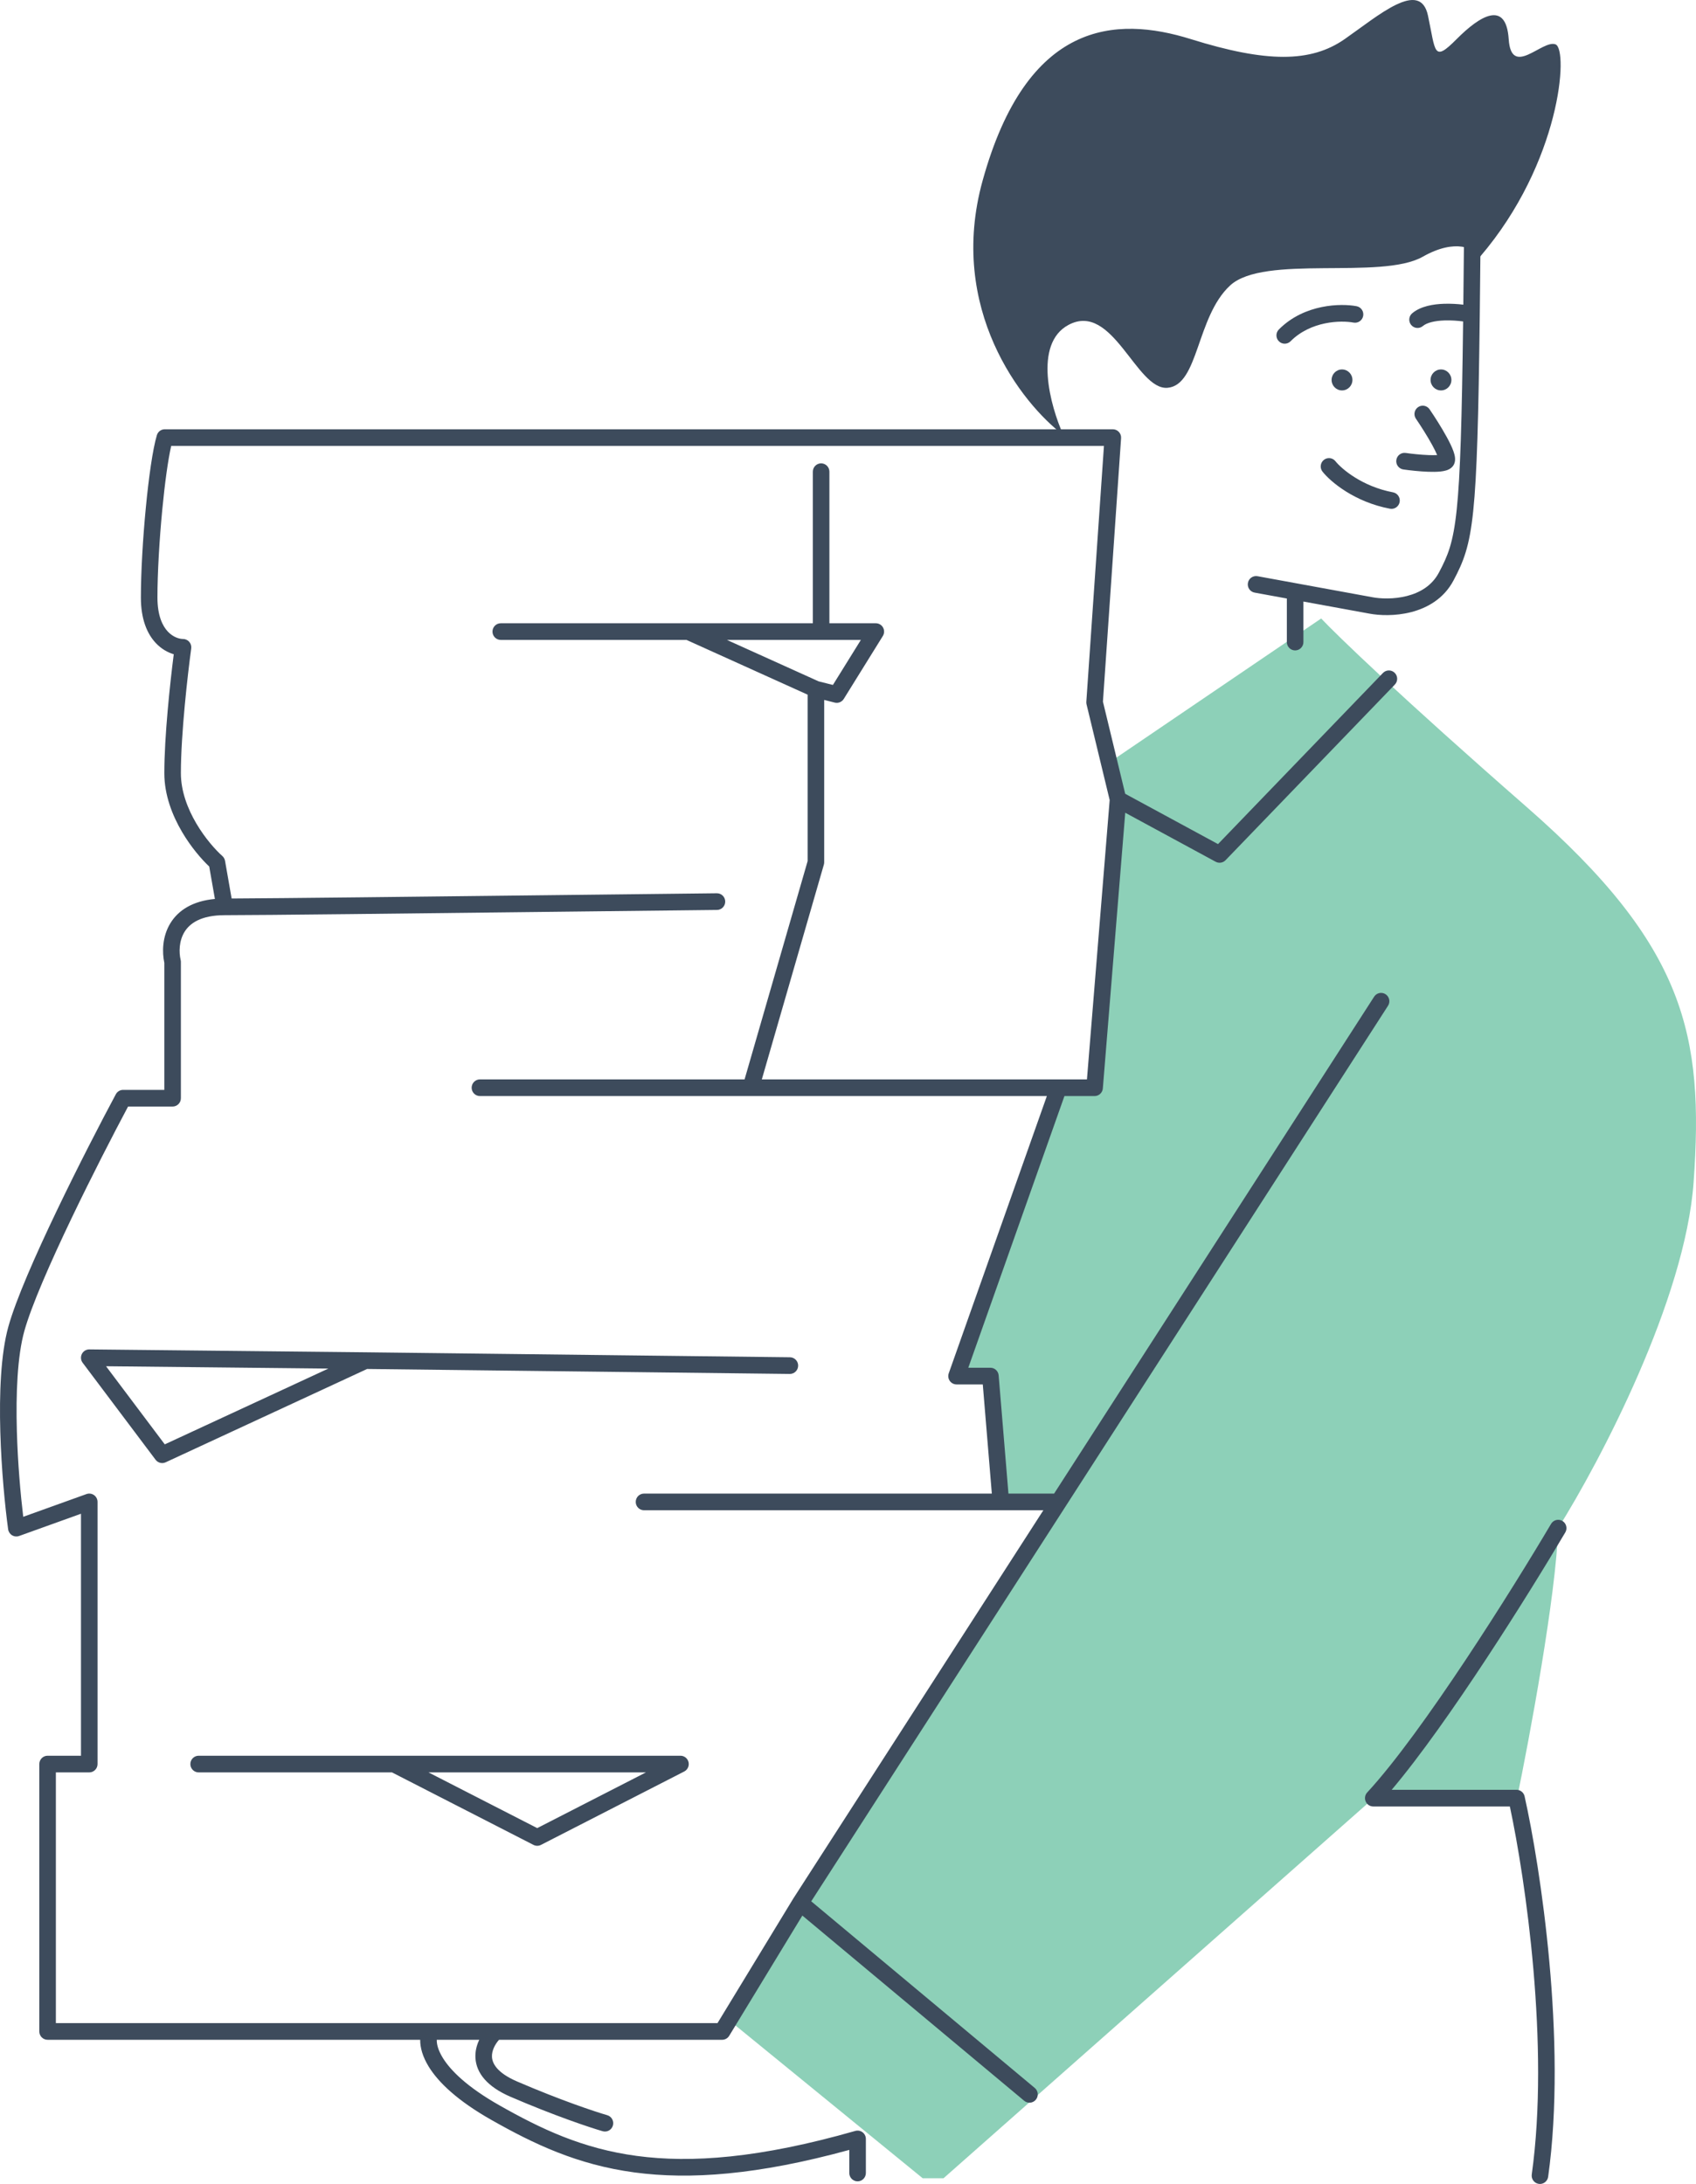 <svg width="306" height="394" viewBox="0 0 306 394" fill="none" xmlns="http://www.w3.org/2000/svg">
<path d="M200.78 137.116L238.373 111.578C241.192 114.574 252.564 125.577 275.496 145.629C304.16 170.694 307.45 186.774 305.57 213.257C304.066 234.444 288.653 263.703 281.135 275.684C280.759 287.79 275.966 313.518 273.616 324.868H247.301L170.236 392.969H166.476L131.703 364.594L189.502 271.427L180.574 270.481L178.694 249.2L172.585 247.308L190.442 196.232H197.49L201.72 145.629L200.78 137.116Z" fill="#8DD0B8"/>
<path fill-rule="evenodd" clip-rule="evenodd" d="M265.642 42.446C266.467 42.454 267.129 43.134 267.121 43.964C267.077 48.614 267.033 52.858 266.987 56.737C266.761 75.487 266.472 85.779 265.805 92.189C265.469 95.409 265.034 97.705 264.443 99.632C263.85 101.569 263.116 103.079 262.247 104.719C260.485 108.043 257.473 109.697 254.588 110.435C251.726 111.167 248.85 111.04 247.027 110.692C247.025 110.692 247.023 110.691 247.021 110.691L235.168 108.522V115.835C235.168 116.665 234.499 117.338 233.673 117.338C232.848 117.338 232.179 116.665 232.179 115.835V107.975L226.358 106.91C225.546 106.761 225.007 105.978 225.155 105.161C225.302 104.344 226.08 103.802 226.892 103.951L247.568 107.734L247.58 107.737C249.048 108.018 251.479 108.127 253.852 107.52C256.207 106.918 258.364 105.655 259.61 103.304C260.445 101.729 261.077 100.413 261.588 98.746C262.102 97.069 262.509 94.981 262.833 91.875C263.468 85.776 263.759 75.959 263.983 57.991C263.012 57.861 261.827 57.771 260.655 57.808C258.844 57.866 257.433 58.218 256.716 58.82C256.082 59.352 255.14 59.266 254.611 58.627C254.083 57.989 254.169 57.041 254.803 56.51C256.341 55.22 258.644 54.863 260.561 54.802C261.772 54.764 262.979 54.841 264.019 54.965C264.058 51.567 264.096 47.899 264.133 43.936C264.141 43.105 264.816 42.438 265.642 42.446ZM230.737 59.439C235.362 54.785 242 54.721 244.757 55.241C245.568 55.394 246.102 56.18 245.95 56.996C245.798 57.812 245.017 58.35 244.206 58.197C241.95 57.771 236.497 57.896 232.85 61.566C232.267 62.153 231.321 62.153 230.737 61.566C230.154 60.978 230.154 60.026 230.737 59.439ZM255.853 73.451C256.533 72.981 257.463 73.154 257.93 73.838C258.808 75.123 260.083 77.108 261.052 78.886C261.532 79.766 261.967 80.652 262.234 81.401C262.364 81.767 262.483 82.18 262.521 82.583C262.551 82.906 262.574 83.673 261.985 84.266C261.628 84.625 261.189 84.79 260.902 84.875C260.581 84.971 260.234 85.027 259.901 85.062C259.231 85.133 258.44 85.136 257.655 85.108C256.075 85.05 254.328 84.854 253.198 84.691C252.382 84.574 251.814 83.812 251.931 82.99C252.047 82.168 252.804 81.597 253.621 81.714C254.684 81.867 256.32 82.049 257.764 82.102C258.348 82.123 258.871 82.122 259.297 82.095C259.098 81.612 258.801 81.01 258.432 80.331C257.528 78.673 256.313 76.779 255.468 75.542C255 74.858 255.173 73.921 255.853 73.451ZM259.545 82.863C259.548 82.893 259.545 82.888 259.545 82.856C259.545 82.859 259.545 82.861 259.545 82.863ZM28.301 78.514C28.491 77.878 29.072 77.443 29.732 77.443H200.78C201.194 77.443 201.59 77.616 201.872 77.921C202.155 78.225 202.299 78.635 202.27 79.05L198.997 126.583L203.014 143.204L219.76 152.279L249.518 121.409C250.092 120.813 251.038 120.798 251.631 121.376C252.223 121.955 252.237 122.907 251.663 123.503L221.118 155.189C220.653 155.671 219.926 155.784 219.338 155.466L203.022 146.624L198.979 196.355C198.916 197.135 198.268 197.736 197.49 197.736H192.051L174.703 246.75H178.694C179.471 246.75 180.118 247.35 180.183 248.129L181.948 269.451H190.186L247.927 179.808C248.376 179.111 249.301 178.912 249.993 179.364C250.686 179.815 250.883 180.747 250.434 181.443L146.367 343.008L186.697 376.678C187.332 377.208 187.419 378.156 186.893 378.795C186.366 379.435 185.424 379.523 184.789 378.993L144.764 345.578L131.567 367.27C131.296 367.717 130.813 367.989 130.293 367.989H90.037C89.282 368.843 88.701 369.989 88.764 371.093C88.828 372.21 89.609 373.92 93.289 375.507C101.133 378.891 107.432 380.981 109.558 381.592C110.351 381.82 110.81 382.652 110.584 383.451C110.357 384.249 109.53 384.712 108.737 384.483C106.476 383.833 100.057 381.699 92.112 378.272C87.897 376.454 85.936 373.986 85.781 371.265C85.713 370.065 86.008 368.953 86.472 367.989H78.806C78.781 368.683 78.985 369.773 79.886 371.24C81.275 373.503 84.253 376.501 90.143 379.835C97.597 384.055 105.039 387.614 114.867 388.937C124.708 390.261 137.064 389.357 154.321 384.429C154.771 384.3 155.256 384.391 155.629 384.676C156.003 384.96 156.223 385.404 156.223 385.875V392.023C156.223 392.854 155.554 393.527 154.728 393.527C153.903 393.527 153.234 392.854 153.234 392.023V387.854C136.688 392.394 124.456 393.261 114.471 391.918C104.092 390.521 96.262 386.75 88.678 382.456C82.539 378.981 79.094 375.673 77.344 372.821C76.258 371.053 75.793 369.392 75.814 367.989H8.586C7.761 367.989 7.092 367.316 7.092 366.485V318.247C7.092 317.416 7.761 316.743 8.586 316.743H14.611V273.088L3.45 277.1C3.026 277.252 2.556 277.204 2.172 276.969C1.787 276.734 1.528 276.337 1.467 275.888C0.912 271.821 0.249 265.146 0.056 258.287C-0.137 251.473 0.127 244.3 1.508 239.336C2.865 234.459 6.41 226.422 10.224 218.457C14.058 210.452 18.227 202.391 20.899 197.41C21.16 196.923 21.664 196.62 22.214 196.62H29.648V173.7C29.236 171.788 29.256 168.965 30.753 166.533C32.168 164.232 34.73 162.551 38.773 162.175L37.748 156.326C36.332 154.99 34.446 152.802 32.852 150.096C31.108 147.135 29.648 143.438 29.648 139.481C29.648 132.869 30.687 123.198 31.349 118.031C30.28 117.716 29.127 117.085 28.12 116.019C26.527 114.332 25.419 111.683 25.419 107.795C25.419 103.239 25.775 97.158 26.307 91.63C26.834 86.147 27.548 81.04 28.301 78.514ZM41.793 162.094C50.132 162.062 75.888 161.764 100.122 161.484C110.669 161.361 120.928 161.243 129.337 161.151C130.162 161.142 130.838 161.808 130.847 162.638C130.856 163.468 130.195 164.149 129.369 164.158C120.977 164.25 110.734 164.368 100.198 164.49C74.569 164.787 47.208 165.104 40.54 165.104C36.219 165.104 34.228 166.597 33.293 168.116C32.292 169.744 32.265 171.785 32.595 173.183C32.622 173.297 32.636 173.414 32.636 173.532V198.124C32.636 198.954 31.967 199.627 31.142 199.627H23.106C20.448 204.614 16.53 212.217 12.916 219.763C9.087 227.759 5.661 235.565 4.386 240.147C3.136 244.641 2.851 251.419 3.043 258.202C3.206 263.984 3.71 269.64 4.192 273.639L15.602 269.538C16.06 269.374 16.568 269.443 16.965 269.725C17.363 270.007 17.599 270.465 17.599 270.954V318.247C17.599 319.077 16.93 319.75 16.105 319.75H10.08V364.982H129.456L143.116 342.527C143.123 342.516 143.13 342.505 143.137 342.494L188.248 272.458H116.196C115.371 272.458 114.702 271.785 114.702 270.954C114.702 270.124 115.371 269.451 116.196 269.451H178.95L177.319 249.758H172.585C172.099 249.758 171.644 249.52 171.364 249.121C171.084 248.721 171.015 248.21 171.178 247.749L188.879 197.736H86.591C85.766 197.736 85.097 197.062 85.097 196.232C85.097 195.402 85.766 194.728 86.591 194.728H134.34L145.716 155.346V125.321L123.864 115.447H90.351C89.525 115.447 88.856 114.773 88.856 113.943C88.856 113.112 89.525 112.439 90.351 112.439H146.656V85.094C146.656 84.264 147.325 83.591 148.15 83.591C148.975 83.591 149.644 84.264 149.644 85.094V112.439H158.018C158.561 112.439 159.061 112.736 159.325 113.214C159.588 113.692 159.573 114.276 159.285 114.74L152.236 126.09C151.893 126.643 151.235 126.91 150.607 126.752L148.704 126.273V155.56C148.704 155.702 148.684 155.844 148.645 155.98L137.452 194.728H196.113L200.211 144.33L196.039 127.067C196.002 126.917 195.989 126.762 196 126.608L199.178 80.45H30.886C30.315 82.943 29.737 87.177 29.281 91.919C28.755 97.386 28.407 103.365 28.407 107.795C28.407 111.096 29.335 112.94 30.287 113.948C31.263 114.981 32.391 115.277 33.022 115.277C33.453 115.277 33.864 115.465 34.148 115.793C34.432 116.12 34.561 116.555 34.502 116.986C33.876 121.548 32.636 132.402 32.636 139.481C32.636 142.712 33.839 145.873 35.423 148.563C37.005 151.249 38.901 153.351 40.119 154.433C40.373 154.658 40.543 154.964 40.602 155.299L41.793 162.094ZM147.701 122.921L150.278 123.569L155.322 115.447H131.16L147.701 122.921ZM238.849 82.975C239.493 82.456 240.434 82.561 240.949 83.209C242.001 84.533 245.706 87.756 251.336 88.819C252.147 88.972 252.681 89.758 252.529 90.574C252.377 91.39 251.596 91.928 250.785 91.775C244.385 90.567 240.07 86.918 238.616 85.088C238.1 84.439 238.205 83.493 238.849 82.975ZM14.77 244.267C15.027 243.755 15.55 243.434 16.12 243.44L65.931 243.96L65.933 243.96L142.528 244.859C143.353 244.868 144.014 245.549 144.005 246.38C143.995 247.21 143.318 247.875 142.493 247.866L66.234 246.971L29.887 263.808C29.25 264.103 28.494 263.912 28.071 263.349L14.913 245.851C14.569 245.393 14.514 244.779 14.77 244.267ZM59.246 246.898L19.133 246.479L29.729 260.57L59.246 246.898ZM281.898 274.391C282.607 274.815 282.84 275.738 282.419 276.452C276.02 287.283 261.378 310.732 251.093 322.891H273.616C274.315 322.891 274.92 323.379 275.074 324.065C277.907 336.739 282.745 368.225 279.325 392.706C279.21 393.528 278.454 394.101 277.637 393.985C276.82 393.87 276.251 393.109 276.366 392.287C279.612 369.056 275.24 339.123 272.415 325.899H247.771C247.176 325.899 246.638 325.544 246.401 324.995C246.164 324.446 246.272 323.808 246.677 323.37C256.7 312.536 272.944 286.605 279.85 274.915C280.272 274.201 281.189 273.967 281.898 274.391ZM34.347 318.247C34.347 317.416 35.016 316.743 35.841 316.743H122.774C123.465 316.743 124.066 317.22 124.227 317.896C124.389 318.572 124.068 319.271 123.452 319.587L97.607 332.829C97.181 333.047 96.677 333.047 96.251 332.829L70.726 319.75H35.841C35.016 319.75 34.347 319.077 34.347 318.247ZM77.312 319.75L96.929 329.801L116.546 319.75H77.312Z" fill="#3D4B5C"/>
<path d="M177.284 32.6C170.893 55.679 184.333 72.799 191.851 78.474C189.502 73.271 186.4 62.016 192.791 58.611C200.78 54.354 205.009 70.434 210.648 69.961C216.287 69.488 215.817 57.192 221.926 51.517C228.035 45.842 249.181 50.571 256.699 46.315C262.714 42.91 266.097 44.896 267.037 46.315C281.604 29.289 283.014 8.954 280.665 8.008C278.315 7.062 272.676 14.156 272.206 7.062C271.736 -0.032 267.037 2.805 262.808 7.062C258.579 11.318 259.049 9.426 257.639 2.805C256.229 -3.815 248.711 2.805 242.602 7.062C236.493 11.318 228.504 11.318 214.877 7.062C201.25 2.805 185.273 3.751 177.284 32.6Z" fill="#3D4B5C"/>
<path d="M244.011 68.542C244.011 69.587 243.17 70.434 242.132 70.434C241.094 70.434 240.252 69.587 240.252 68.542C240.252 67.497 241.094 66.65 242.132 66.65C243.17 66.65 244.011 67.497 244.011 68.542Z" fill="#3D4B5C"/>
<path d="M261.868 68.542C261.868 69.587 261.027 70.434 259.989 70.434C258.95 70.434 258.109 69.587 258.109 68.542C258.109 67.497 258.95 66.65 259.989 66.65C261.027 66.65 261.868 67.497 261.868 68.542Z" fill="#3D4B5C"/>
</svg>
